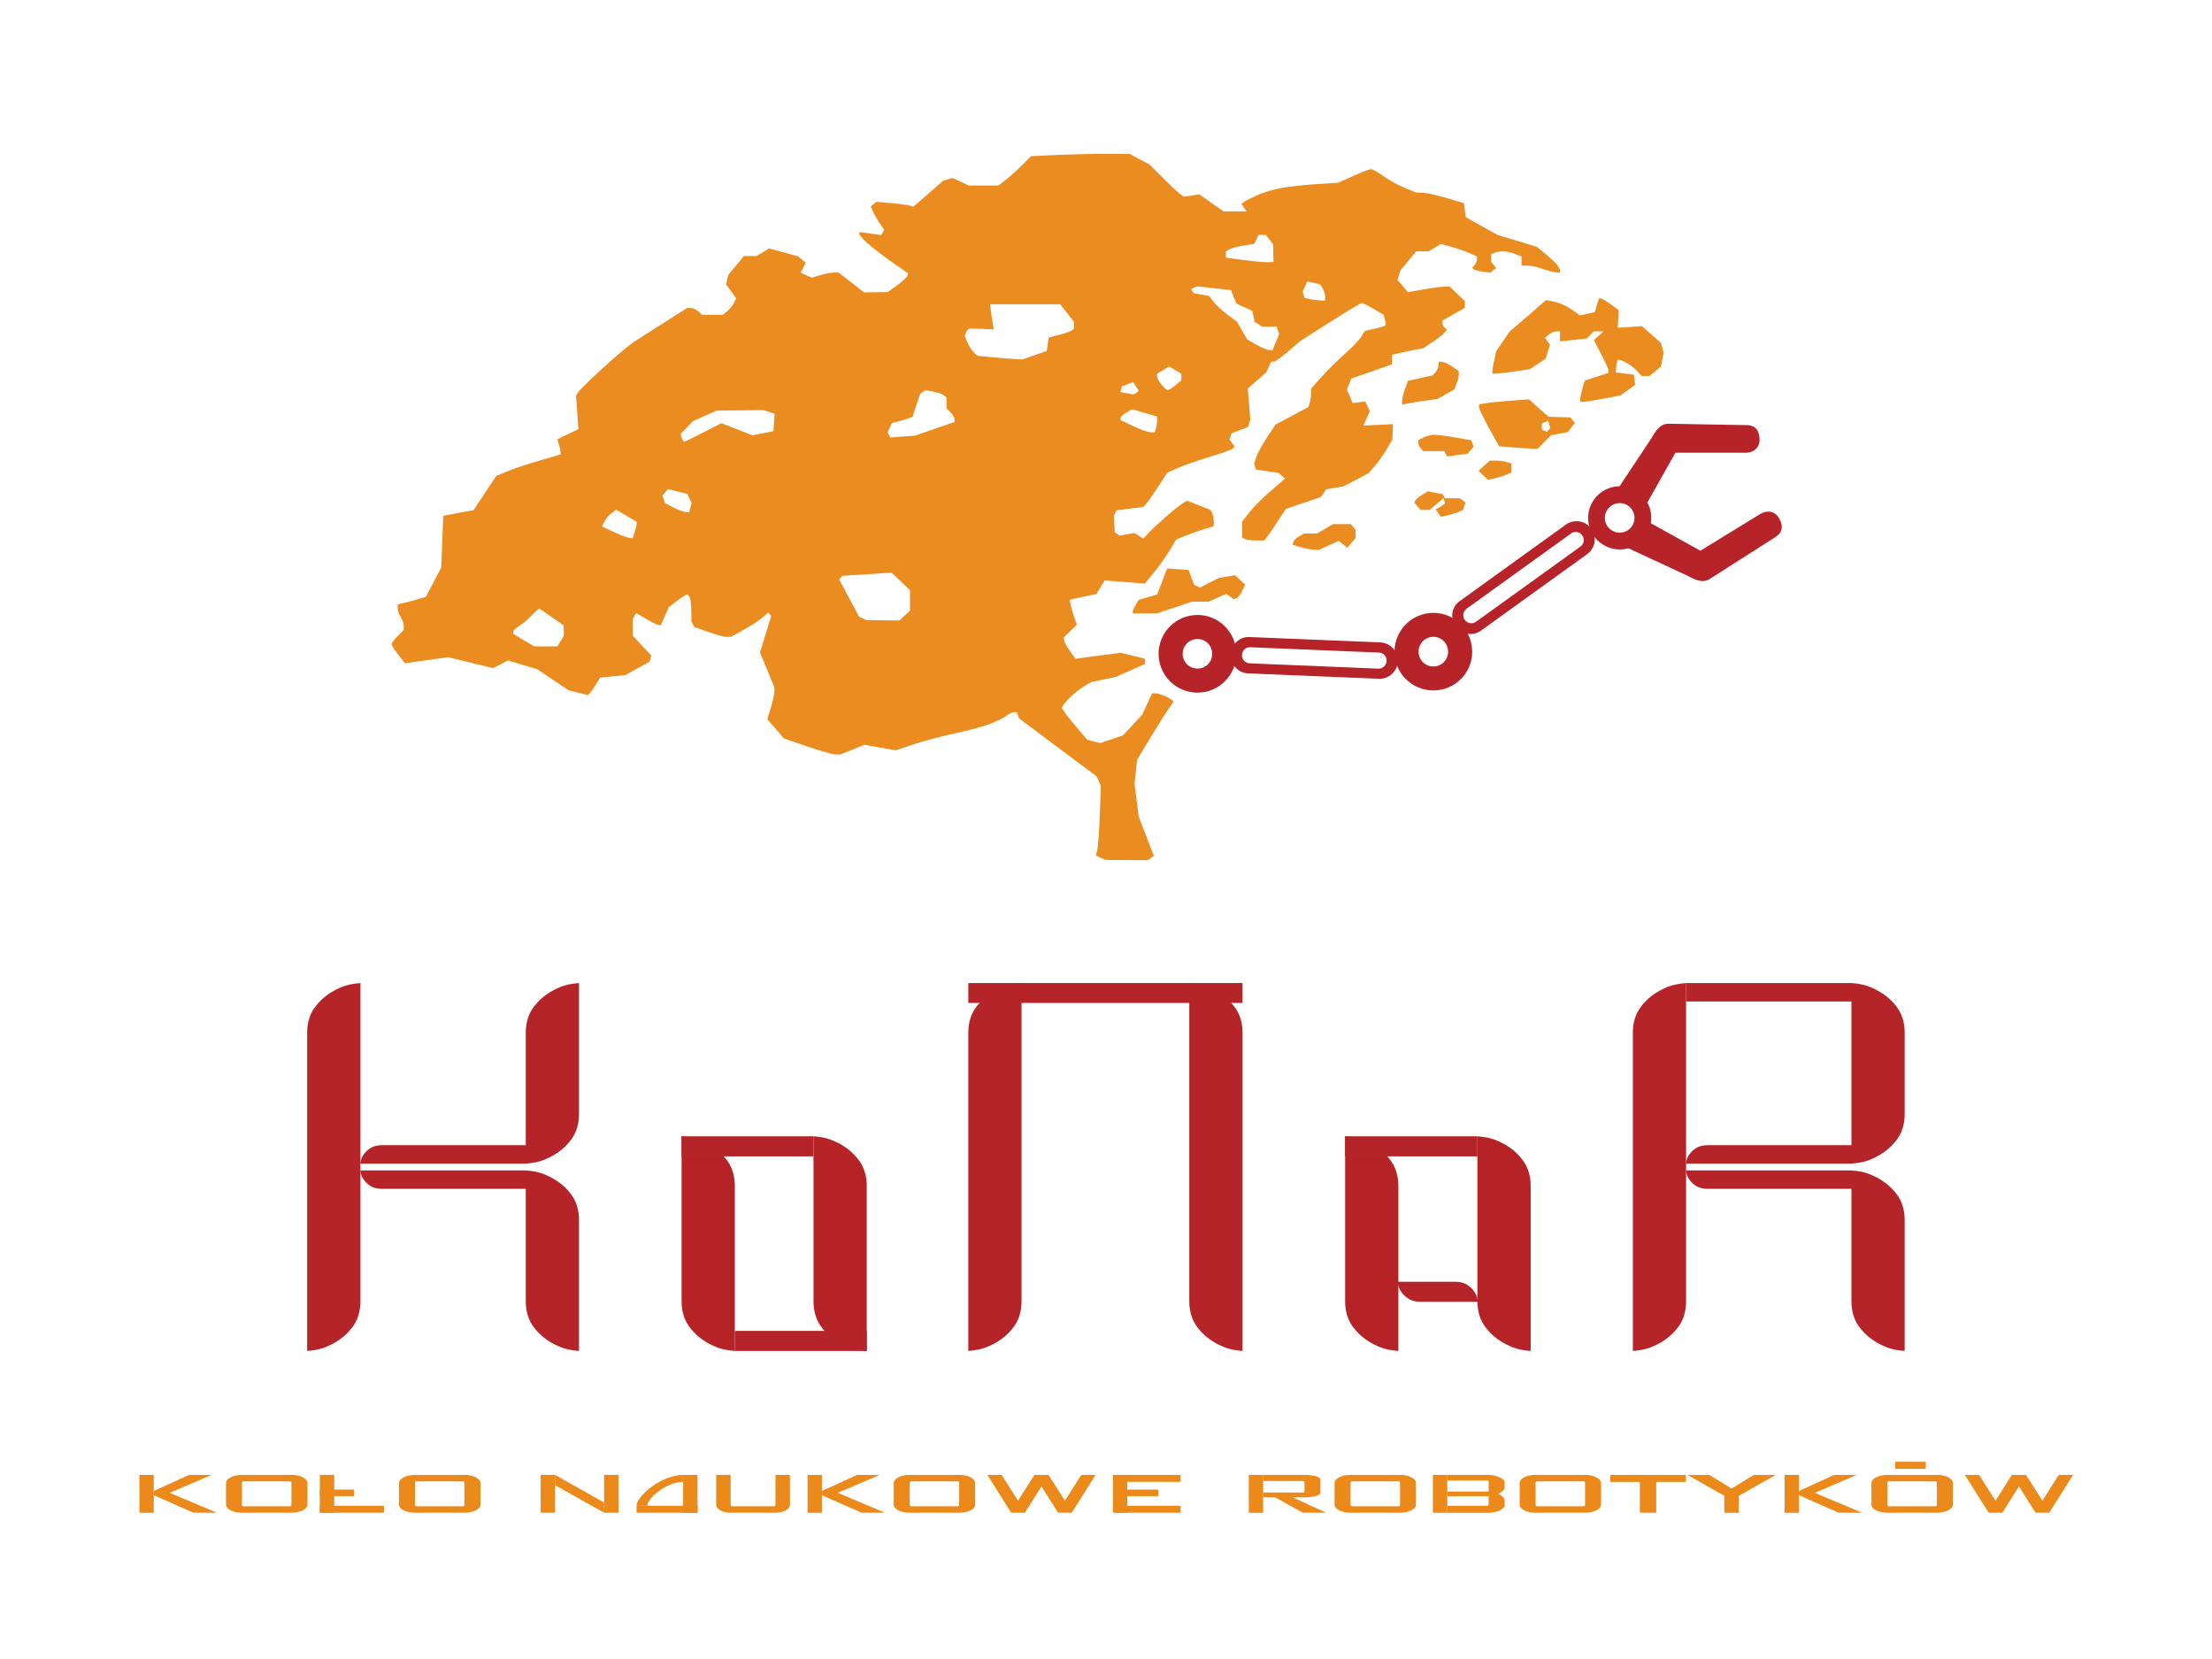 <?xml version="1.0" encoding="UTF-8" standalone="no"?>
<!-- Created with Inkscape (http://www.inkscape.org/) -->

<svg
   xmlns:dc="http://purl.org/dc/elements/1.1/"
   xmlns:cc="http://creativecommons.org/ns#"
   xmlns:rdf="http://www.w3.org/1999/02/22-rdf-syntax-ns#"
   xmlns:svg="http://www.w3.org/2000/svg"
   xmlns="http://www.w3.org/2000/svg"
   version="1.1"
   width="1000"
   height="750"
   id="svg2985"
   xml:space="preserve"><defs
     id="defs2989"><clipPath
       id="clipPath3005"><path
         d="M 0,600 800,600 800,0 0,0 0,600 z"
         id="path3007" /></clipPath></defs><g
     transform="matrix(1.25,0,0,-1.25,0,750)"
     id="g2993"><g
       transform="translate(710.599,66.59)"
       id="g2995"><path
         d="m 0,0 8.628,-13.692 4.952,0 6.002,9.528 6.002,-9.528 4.951,0 L 39.163,0 33.987,0 28.06,-9.341 22.17,-0.075 22.208,0 16.956,0 16.993,-0.075 11.104,-9.341 5.177,0 0,0 z"
         id="path2997"
         style="fill:#eb891b;fill-opacity:1;fill-rule:nonzero;stroke:none" /></g><path
       d="m 685.451,71.321 11.035,0 0,-2.546 -11.035,0 0,2.546 z"
       id="path2999"
       style="fill:#eb891b;fill-opacity:1;fill-rule:nonzero;stroke:none" /><g
       id="g3001"><g
         clip-path="url(#clipPath3005)"
         id="g3003"><g
           transform="translate(683.1,64.265)"
           id="g3009"><path
             d="m 0,0 16.918,0 c 0.265,0 0.488,-0.285 0.488,-0.638 l 0,-7.765 c 0,-0.353 -0.223,-0.638 -0.488,-0.638 L 0,-9.041 c -0.264,0 -0.488,0.285 -0.488,0.638 l 0,7.765 C -0.488,-0.285 -0.264,0 0,0 m -0.488,2.326 c -3.2,0 -5.777,-1.342 -5.777,-2.964 l 0,-7.802 c 0,-1.622 2.577,-2.926 5.777,-2.926 l 17.894,0 c 3.2,0 5.777,1.304 5.777,2.926 l 0,7.802 c 0,1.622 -2.577,2.964 -5.777,2.964 l -17.894,0 z"
             id="path3011"
             style="fill:#eb891b;fill-opacity:1;fill-rule:nonzero;stroke:none" /></g><path
           d="m 645.428,66.572 5.199,0 0,-13.686 -5.199,0 0,13.686 z"
           id="path3013"
           style="fill:#eb891b;fill-opacity:1;fill-rule:nonzero;stroke:none" /><g
           transform="translate(663.385,66.59)"
           id="g3015"><path
             d="m 0,0 -12.754,-5.821 0,-1.524 14.33,-6.347 8.477,0 L -7.015,-6.49 8.178,0 0,0 z"
             id="path3017"
             style="fill:#eb891b;fill-opacity:1;fill-rule:nonzero;stroke:none" /></g><path
           d="m 623.649,61.585 5.199,0 0,-8.699 -5.199,0 0,8.699 z"
           id="path3019"
           style="fill:#eb891b;fill-opacity:1;fill-rule:nonzero;stroke:none" /><g
           transform="translate(610.29,66.59)"
           id="g3021"><path
             d="m 0,0 18.569,-10.541 0,2.138 -2.514,3.414 L 7.878,0 0,0 z"
             id="path3023"
             style="fill:#eb891b;fill-opacity:1;fill-rule:nonzero;stroke:none" /></g><g
           transform="translate(642.218,66.59)"
           id="g3025"><path
             d="m 0,0 -18.569,-10.541 0,2.138 2.514,3.414 L -7.878,0 0,0 z"
             id="path3027"
             style="fill:#eb891b;fill-opacity:1;fill-rule:nonzero;stroke:none" /></g><path
           d="m 582.377,66.59 27.315,0 0,-2.546 -27.315,0 0,2.546 z"
           id="path3029"
           style="fill:#eb891b;fill-opacity:1;fill-rule:nonzero;stroke:none" /><path
           d="m 593.068,66.426 5.933,0 0,-13.528 -5.933,0 0,13.528 z"
           id="path3031"
           style="fill:#eb891b;fill-opacity:1;fill-rule:nonzero;stroke:none" /><g
           transform="translate(555.856,64.265)"
           id="g3033"><path
             d="m 0,0 16.918,0 c 0.265,0 0.488,-0.285 0.488,-0.638 l 0,-7.765 c 0,-0.353 -0.223,-0.638 -0.488,-0.638 L 0,-9.041 c -0.264,0 -0.488,0.285 -0.488,0.638 l 0,7.765 C -0.488,-0.285 -0.264,0 0,0 m -0.488,2.326 c -3.2,0 -5.777,-1.342 -5.777,-2.964 l 0,-7.802 c 0,-1.622 2.577,-2.926 5.777,-2.926 l 17.894,0 c 3.2,0 5.777,1.304 5.777,2.926 l 0,7.802 c 0,1.622 -2.577,2.964 -5.777,2.964 l -17.894,0 z"
             id="path3035"
             style="fill:#eb891b;fill-opacity:1;fill-rule:nonzero;stroke:none" /></g><path
           d="m 518.225,66.572 5.199,0 0,-13.686 -5.199,0 0,13.686 z"
           id="path3037"
           style="fill:#eb891b;fill-opacity:1;fill-rule:nonzero;stroke:none" /><g
           transform="translate(523.424,60.575)"
           id="g3039"><path
             d="m 0,0 0,-1.313 14.48,0 c 0.265,0 0.488,-0.139 0.488,-0.338 l 0,-3.151 c 0,-0.198 -0.223,-0.374 -0.488,-0.375 l -14.48,0 0,-2.513 14.968,0 c 3.2,0 5.777,1.616 5.777,2.526 l 0,2.188 C 20.745,-2.068 18.168,0 14.968,0 L 0,0 z"
             id="path3041"
             style="fill:#eb891b;fill-opacity:1;fill-rule:nonzero;stroke:none" /></g><g
           transform="translate(523.424,58.882)"
           id="g3043"><path
             d="m 0,0 0,1.313 14.48,0 c 0.265,0 0.488,0.141 0.488,0.338 l 0,3.638 c 0,0.199 -0.223,0.375 -0.488,0.375 l -14.48,0 0,2.026 14.968,0 c 3.2,0 5.777,-1.615 5.777,-2.525 l 0,-2.188 C 20.745,2.068 18.168,0 14.968,0 L 0,0 z"
             id="path3045"
             style="fill:#eb891b;fill-opacity:1;fill-rule:nonzero;stroke:none" /></g><g
           transform="translate(488.934,64.265)"
           id="g3047"><path
             d="m 0,0 16.918,0 c 0.265,0 0.488,-0.285 0.488,-0.638 l 0,-7.765 c 0,-0.353 -0.223,-0.638 -0.488,-0.638 L 0,-9.041 c -0.264,0 -0.488,0.285 -0.488,0.638 l 0,7.765 C -0.488,-0.285 -0.264,0 0,0 m -0.488,2.326 c -3.2,0 -5.777,-1.342 -5.777,-2.964 l 0,-7.802 c 0,-1.622 2.577,-2.926 5.777,-2.926 l 17.894,0 c 3.2,0 5.777,1.304 5.777,2.926 l 0,7.802 c 0,1.622 -2.577,2.964 -5.777,2.964 l -17.894,0 z"
             id="path3049"
             style="fill:#eb891b;fill-opacity:1;fill-rule:nonzero;stroke:none" /></g><path
           d="m 451.639,66.572 5.199,0 0,-13.686 -5.199,0 0,13.686 z"
           id="path3051"
           style="fill:#eb891b;fill-opacity:1;fill-rule:nonzero;stroke:none" /><g
           transform="translate(459.239,59.545)"
           id="g3053"><path
             d="m 0,0 11.929,-6.647 8.478,0 L 4.689,0.556 0,0 z"
             id="path3055"
             style="fill:#eb891b;fill-opacity:1;fill-rule:nonzero;stroke:none" /></g><g
           transform="translate(456.825,66.59)"
           id="g3057"><path
             d="m 0,0 0,-2.213 14.48,0 c 0.265,0 0.488,-0.14 0.488,-0.338 l 0,-3.451 c 0,-0.198 -0.223,-0.375 -0.488,-0.375 l -14.48,0 0,-1.763 14.968,0 c 3.2,0 5.777,0.741 5.777,1.65 l 0,4.839 C 20.745,-0.741 18.168,0 14.968,0 L 0,0 z"
             id="path3059"
             style="fill:#eb891b;fill-opacity:1;fill-rule:nonzero;stroke:none" /></g><path
           d="m 403.772,61.264 15.16,0 0,-2.359 -15.16,0 0,2.359 z"
           id="path3061"
           style="fill:#eb891b;fill-opacity:1;fill-rule:nonzero;stroke:none" /><path
           d="m 403.772,55.412 23.205,0 0,-2.509 -23.205,0 0,2.509 z"
           id="path3063"
           style="fill:#eb891b;fill-opacity:1;fill-rule:nonzero;stroke:none" /><path
           d="m 402.495,66.572 5.199,0 0,-13.686 -5.199,0 0,13.686 z"
           id="path3065"
           style="fill:#eb891b;fill-opacity:1;fill-rule:nonzero;stroke:none" /><path
           d="m 403.772,66.572 23.205,0 0,-2.508 -23.205,0 0,2.508 z"
           id="path3067"
           style="fill:#eb891b;fill-opacity:1;fill-rule:nonzero;stroke:none" /><g
           transform="translate(357.079,66.59)"
           id="g3069"><path
             d="m 0,0 8.628,-13.692 4.952,0 6.002,9.528 6.002,-9.528 4.951,0 L 39.163,0 33.987,0 28.06,-9.341 22.17,-0.075 22.208,0 16.956,0 16.993,-0.075 11.104,-9.341 5.177,0 0,0 z"
             id="path3071"
             style="fill:#eb891b;fill-opacity:1;fill-rule:nonzero;stroke:none" /></g><g
           transform="translate(329.505,64.265)"
           id="g3073"><path
             d="m 0,0 16.918,0 c 0.265,0 0.488,-0.285 0.488,-0.638 l 0,-7.765 c 0,-0.353 -0.223,-0.638 -0.488,-0.638 L 0,-9.041 c -0.265,0 -0.488,0.285 -0.488,0.638 l 0,7.765 C -0.488,-0.285 -0.265,0 0,0 m -0.488,2.326 c -3.2,0 -5.777,-1.342 -5.777,-2.964 l 0,-7.802 c 0,-1.622 2.577,-2.926 5.777,-2.926 l 17.894,0 c 3.2,0 5.777,1.304 5.777,2.926 l 0,7.802 c 0,1.622 -2.577,2.964 -5.777,2.964 l -17.894,0 z"
             id="path3075"
             style="fill:#eb891b;fill-opacity:1;fill-rule:nonzero;stroke:none" /></g><path
           d="m 292.058,66.572 5.199,0 0,-13.686 -5.199,0 0,13.686 z"
           id="path3077"
           style="fill:#eb891b;fill-opacity:1;fill-rule:nonzero;stroke:none" /><g
           transform="translate(310.014,66.59)"
           id="g3079"><path
             d="m 0,0 -12.754,-5.821 0,-1.524 14.33,-6.347 8.477,0 L -7.015,-6.49 8.178,0 0,0 z"
             id="path3081"
             style="fill:#eb891b;fill-opacity:1;fill-rule:nonzero;stroke:none" /></g><g
           transform="translate(259.012,66.59)"
           id="g3083"><path
             d="m 0,0 0,-10.766 c 0,-1.621 2.335,-2.926 5.235,-2.926 l 16.218,0 c 2.9,0 5.235,1.305 5.235,2.926 l 0,10.766 -5.235,0 0,-10.729 c 0,-0.352 -0.203,-0.637 -0.442,-0.637 l -15.334,0 c -0.24,0 -0.442,0.285 -0.442,0.637 L 5.235,0 0,0 z"
             id="path3085"
             style="fill:#eb891b;fill-opacity:1;fill-rule:nonzero;stroke:none" /></g><path
           d="m 247.079,66.572 5.199,0 0,-13.686 -5.199,0 0,13.686 z"
           id="path3087"
           style="fill:#eb891b;fill-opacity:1;fill-rule:nonzero;stroke:none" /><path
           d="m 230.223,55.412 22.055,0 0,-2.509 -22.055,0 0,2.509 z"
           id="path3089"
           style="fill:#eb891b;fill-opacity:1;fill-rule:nonzero;stroke:none" /><g
           transform="translate(247.091,66.59)"
           id="g3091"><path
             d="m 0,0 c -7.953,0 -16.881,-7.751 -16.881,-11.179 l 3.902,0 c 0,2.667 6.854,8.666 12.979,8.666 L 0,0 z"
             id="path3093"
             style="fill:#eb891b;fill-opacity:1;fill-rule:nonzero;stroke:none" /></g><path
           d="m 195.536,66.59 5.199,0 0,-13.687 -5.199,0 0,13.687 z"
           id="path3095"
           style="fill:#eb891b;fill-opacity:1;fill-rule:nonzero;stroke:none" /><path
           d="m 218.483,66.59 5.199,0 0,-13.687 -5.199,0 0,13.687 z"
           id="path3097"
           style="fill:#eb891b;fill-opacity:1;fill-rule:nonzero;stroke:none" /><g
           transform="translate(200.735,66.59)"
           id="g3099"><path
             d="m 0,0 17.748,-9.992 0,-3.695 L 0.001,-3.722 0,0 z"
             id="path3101"
             style="fill:#eb891b;fill-opacity:1;fill-rule:nonzero;stroke:none" /></g><g
           transform="translate(150.571,64.265)"
           id="g3103"><path
             d="m 0,0 16.918,0 c 0.265,0 0.488,-0.285 0.488,-0.638 l 0,-7.765 c 0,-0.353 -0.223,-0.638 -0.488,-0.638 L 0,-9.041 c -0.265,0 -0.488,0.285 -0.488,0.638 l 0,7.765 C -0.488,-0.285 -0.265,0 0,0 m -0.488,2.326 c -3.2,0 -5.777,-1.342 -5.777,-2.964 l 0,-7.802 c 0,-1.622 2.577,-2.926 5.777,-2.926 l 17.894,0 c 3.2,0 5.777,1.304 5.777,2.926 l 0,7.802 c 0,1.622 -2.577,2.964 -5.777,2.964 l -17.894,0 z"
             id="path3105"
             style="fill:#eb891b;fill-opacity:1;fill-rule:nonzero;stroke:none" /></g><path
           d="m 115.673,66.59 5.199,0 0,-13.687 -5.199,0 0,13.687 z"
           id="path3107"
           style="fill:#eb891b;fill-opacity:1;fill-rule:nonzero;stroke:none" /><path
           d="m 115.673,55.412 23.205,0 0,-2.509 -23.205,0 0,2.509 z"
           id="path3109"
           style="fill:#eb891b;fill-opacity:1;fill-rule:nonzero;stroke:none" /><path
           d="m 115.673,61.264 12.401,0 0,-2.359 -12.401,0 0,2.359 z"
           id="path3111"
           style="fill:#eb891b;fill-opacity:1;fill-rule:nonzero;stroke:none" /><g
           transform="translate(88,64.265)"
           id="g3113"><path
             d="m 0,0 16.918,0 c 0.265,0 0.488,-0.285 0.488,-0.638 l 0,-7.765 c 0,-0.353 -0.223,-0.638 -0.488,-0.638 L 0,-9.041 c -0.265,0 -0.488,0.285 -0.488,0.638 l 0,7.765 C -0.488,-0.285 -0.265,0 0,0 m -0.488,2.326 c -3.2,0 -5.777,-1.342 -5.777,-2.964 l 0,-7.802 c 0,-1.622 2.577,-2.926 5.777,-2.926 l 17.894,0 c 3.2,0 5.777,1.304 5.777,2.926 l 0,7.802 c 0,1.622 -2.577,2.964 -5.777,2.964 l -17.894,0 z"
             id="path3115"
             style="fill:#eb891b;fill-opacity:1;fill-rule:nonzero;stroke:none" /></g><path
           d="m 50.424,66.572 5.199,0 0,-13.686 -5.199,0 0,13.686 z"
           id="path3117"
           style="fill:#eb891b;fill-opacity:1;fill-rule:nonzero;stroke:none" /><g
           transform="translate(68.381,66.59)"
           id="g3119"><path
             d="m 0,0 -12.754,-5.821 0,-1.524 14.33,-6.347 8.477,0 L -7.015,-6.49 8.178,0 0,0 z"
             id="path3121"
             style="fill:#eb891b;fill-opacity:1;fill-rule:nonzero;stroke:none" /></g><g
           transform="translate(130.347,244.46)"
           id="g3123"><path
             d="m 0,0 c -2.476,-0.175 -4.944,-0.594 -7.396,-1.703 -3.294,-1.408 -6.29,-3.524 -8.501,-6.322 -2.359,-2.736 -3.361,-6.327 -3.355,-9.879 l 0,-27.215 0,-42.811 0,-45.119 c 2.476,0.175 4.944,0.593 7.396,1.703 3.294,1.408 6.29,3.524 8.501,6.321 2.359,2.737 3.361,6.327 3.355,9.88 L 0,-87.93 0,-45.119 0,0 z"
             id="path3125"
             style="fill:#b52428;fill-opacity:1;fill-rule:nonzero;stroke:none" /></g><g
           transform="translate(609.792,244.46)"
           id="g3127"><path
             d="m 0,0 c -2.476,-0.175 -4.944,-0.594 -7.396,-1.703 -3.295,-1.408 -6.29,-3.524 -8.501,-6.322 -2.359,-2.736 -3.362,-6.327 -3.355,-9.879 l 0,-27.215 0,-42.811 0,-45.119 c 2.474,0.175 4.944,0.593 7.396,1.703 3.294,1.408 6.289,3.524 8.501,6.321 2.358,2.737 3.361,6.327 3.355,9.88 L 0,-87.93 0,-45.119 0,0 z"
             id="path3129"
             style="fill:#b52428;fill-opacity:1;fill-rule:nonzero;stroke:none" /></g><g
           transform="translate(209.408,244.46)"
           id="g3131"><path
             d="m 0,0 c -2.476,-0.175 -4.944,-0.594 -7.396,-1.703 -3.294,-1.408 -6.29,-3.524 -8.501,-6.322 -2.359,-2.736 -3.361,-6.327 -3.355,-9.879 l 0,-2.271 0,-24.944 0,-13.514 -52.038,0 c -1.545,0.003 -3.079,-0.317 -4.269,-1.135 -1.218,-0.767 -2.171,-1.81 -2.783,-2.953 -0.483,-0.85 -0.65,-1.715 -0.725,-2.573 l 59.815,0 c 2.474,0.175 4.944,0.593 7.396,1.703 3.294,1.407 6.289,3.524 8.501,6.321 2.358,2.736 3.361,6.327 3.355,9.879 L 0,-20.175 0,0 z"
             id="path3133"
             style="fill:#b52428;fill-opacity:1;fill-rule:nonzero;stroke:none" /></g><g
           transform="translate(209.408,111.41)"
           id="g3135"><path
             d="m 0,0 c -2.476,0.175 -4.944,0.594 -7.396,1.703 -3.294,1.408 -6.29,3.524 -8.501,6.322 -2.359,2.737 -3.361,6.327 -3.355,9.879 l 0,2.271 0,24.944 0,13.514 -52.038,0 c -1.545,-0.003 -3.079,0.316 -4.269,1.135 -1.218,0.767 -2.171,1.81 -2.783,2.953 -0.483,0.85 -0.65,1.715 -0.725,2.573 l 59.815,0 c 2.474,-0.175 4.944,-0.593 7.396,-1.703 3.294,-1.407 6.289,-3.524 8.501,-6.321 C -0.997,54.533 0.006,50.943 0,47.391 L 0,20.175 0,0 z"
             id="path3137"
             style="fill:#b52428;fill-opacity:1;fill-rule:nonzero;stroke:none" /></g><g
           transform="translate(246.507,189.044)"
           id="g3139"><path
             d="m 0,0 0,-59.73 c -0.006,-3.552 0.996,-7.142 3.355,-9.88 2.211,-2.797 5.207,-4.913 8.501,-6.321 2.452,-1.109 4.92,-1.528 7.396,-1.703 l 0,59.73 c 0.006,3.552 -0.996,7.142 -3.355,9.879 -2.211,2.798 -5.207,4.914 -8.501,6.322 C 4.944,-0.594 2.476,-0.175 0,0"
             id="path3141"
             style="fill:#b52327;fill-opacity:1;fill-rule:nonzero;stroke:none" /></g><g
           transform="translate(294.216,189.044)"
           id="g3143"><path
             d="m 0,0 0,-59.73 c -0.007,-3.552 0.996,-7.142 3.355,-9.88 2.211,-2.797 5.207,-4.913 8.501,-6.321 2.452,-1.109 4.92,-1.528 7.396,-1.703 l 0,59.73 c 0.006,3.552 -0.997,7.142 -3.355,9.879 -2.212,2.798 -5.207,4.914 -8.501,6.322 C 4.944,-0.594 2.474,-0.175 0,0"
             id="path3145"
             style="fill:#b52327;fill-opacity:1;fill-rule:nonzero;stroke:none" /></g><g
           transform="translate(486.485,189.044)"
           id="g3147"><path
             d="m 0,0 0,-59.73 c -0.007,-3.552 0.996,-7.142 3.355,-9.88 2.211,-2.797 5.207,-4.913 8.501,-6.321 2.452,-1.109 4.92,-1.528 7.396,-1.703 l 0,59.73 c 0.006,3.552 -0.997,7.142 -3.355,9.879 -2.212,2.798 -5.207,4.914 -8.501,6.322 C 4.944,-0.594 2.474,-0.175 0,0"
             id="path3149"
             style="fill:#b52327;fill-opacity:1;fill-rule:nonzero;stroke:none" /></g><g
           transform="translate(534.333,189.044)"
           id="g3151"><path
             d="m 0,0 0,-59.73 c -0.006,-3.552 0.997,-7.142 3.355,-9.88 2.212,-2.797 5.207,-4.913 8.501,-6.321 2.452,-1.109 4.922,-1.528 7.396,-1.703 l 0,59.73 c 0.007,3.552 -0.996,7.142 -3.355,9.879 -2.211,2.798 -5.206,4.914 -8.501,6.322 C 4.944,-0.594 2.476,-0.175 0,0"
             id="path3153"
             style="fill:#b52327;fill-opacity:1;fill-rule:nonzero;stroke:none" /></g><g
           transform="translate(688.851,111.41)"
           id="g3155"><path
             d="m 0,0 c -2.474,0.175 -4.944,0.594 -7.396,1.703 -3.294,1.408 -6.289,3.524 -8.501,6.322 -2.358,2.737 -3.361,6.327 -3.355,9.879 l 0,2.271 0,24.944 0,13.514 -52.038,0 c -1.545,-0.003 -3.078,0.316 -4.269,1.135 -1.217,0.767 -2.171,1.81 -2.783,2.953 -0.483,0.85 -0.648,1.715 -0.725,2.573 l 59.815,0 c 2.476,-0.175 4.944,-0.593 7.396,-1.703 3.294,-1.407 6.29,-3.524 8.501,-6.321 C -0.996,54.533 0.007,50.943 0,47.391 L 0,20.175 0,0 z"
             id="path3157"
             style="fill:#b52428;fill-opacity:1;fill-rule:nonzero;stroke:none" /></g><g
           transform="translate(609.785,244.46)"
           id="g3159"><path
             d="m 0,0 0,-6.662 59.815,0 0,-13.513 0,-24.944 0,-13.514 -52.038,0 C 6.232,-58.63 4.699,-58.95 3.507,-59.768 2.291,-60.535 1.337,-61.578 0.724,-62.721 0.242,-63.571 0.076,-64.436 0,-65.294 l 59.815,0 c 2.475,0.175 4.944,0.593 7.395,1.703 3.294,1.407 6.291,3.524 8.502,6.321 2.359,2.736 3.362,6.327 3.355,9.879 l 0,29.487 c 0.007,3.552 -0.996,7.143 -3.355,9.879 -2.211,2.798 -5.208,4.914 -8.502,6.322 C 64.759,-0.594 62.29,-0.175 59.815,0 L 0,0 z"
             id="path3161"
             style="fill:#b52428;fill-opacity:1;fill-rule:nonzero;stroke:none" /></g><path
           d="m 265.759,118.67 47.708,0 0,-7.259 -47.708,0 0,7.259 z"
           id="path3163"
           style="fill:#b52428;fill-opacity:1;fill-rule:nonzero;stroke:none" /><path
           d="m 246.507,189.045 47.708,0 0,-7.259 -47.708,0 0,7.259 z"
           id="path3165"
           style="fill:#b52428;fill-opacity:1;fill-rule:nonzero;stroke:none" /><path
           d="m 486.485,189.045 47.848,0 0,-7.259 -47.848,0 0,7.259 z"
           id="path3167"
           style="fill:#b52428;fill-opacity:1;fill-rule:nonzero;stroke:none" /><g
           transform="translate(505.513,136.43)"
           id="g3169"><path
             d="M 0,0 C 0.079,-0.93 0.259,-1.881 0.762,-2.801 1.402,-4.038 2.39,-5.15 3.66,-5.981 4.902,-6.867 6.507,-7.232 8.12,-7.23 l 1.716,0 9.302,0 9.835,0 c -0.078,0.93 -0.258,1.843 -0.762,2.763 -0.639,1.238 -1.588,2.388 -2.859,3.218 C 24.109,-0.363 22.466,0.002 20.853,0 L 19.138,0 9.836,0 0,0 z"
             id="path3171"
             style="fill:#b52428;fill-opacity:1;fill-rule:nonzero;stroke:none" /></g><path
           d="m 350.201,244.46 99.176,0 0,-7.184 -99.176,0 0,7.184 z"
           id="path3173"
           style="fill:#b52428;fill-opacity:1;fill-rule:nonzero;stroke:none" /><g
           transform="translate(369.453,244.46)"
           id="g3175"><path
             d="m 0,0 c -2.476,-0.175 -4.944,-0.594 -7.396,-1.703 -3.294,-1.408 -6.29,-3.524 -8.501,-6.322 -2.359,-2.736 -3.361,-6.327 -3.355,-9.879 l 0,-27.215 0,-42.811 0,-45.119 c 2.476,0.175 4.944,0.593 7.396,1.703 3.294,1.408 6.29,3.524 8.501,6.321 2.359,2.737 3.361,6.327 3.355,9.88 L 0,-87.93 0,-45.119 0,0 z"
             id="path3177"
             style="fill:#b52428;fill-opacity:1;fill-rule:nonzero;stroke:none" /></g><g
           transform="translate(430.125,244.46)"
           id="g3179"><path
             d="m 0,0 c 2.476,-0.175 4.944,-0.594 7.396,-1.703 3.294,-1.408 6.289,-3.524 8.501,-6.322 2.358,-2.736 3.361,-6.327 3.355,-9.879 l 0,-27.215 0,-42.811 0,-45.119 c -2.476,0.175 -4.944,0.593 -7.396,1.703 -3.294,1.408 -6.29,3.524 -8.501,6.321 -2.359,2.737 -3.361,6.327 -3.355,9.88 L 0,-87.93 0,-45.119 0,0 z"
             id="path3181"
             style="fill:#b52428;fill-opacity:1;fill-rule:nonzero;stroke:none" /></g><g
           transform="translate(518.403,369.687)"
           id="g3183"><path
             d="m 0,0 c 2.96,0 5.323,-2.438 5.323,-5.399 0,-2.96 -2.362,-5.322 -5.323,-5.322 -2.961,0 -5.361,2.363 -5.361,5.322 C -5.361,-2.44 -2.96,0 0,0 m 0,8.668 c -7.752,0 -14.067,-6.314 -14.067,-14.067 0,-7.752 6.316,-13.991 14.067,-13.991 7.752,0 14.029,6.239 14.029,13.991 C 14.029,2.353 7.752,8.668 0,8.668"
             id="path3185"
             style="fill:#b62429;fill-opacity:1;fill-rule:nonzero;stroke:none" /></g><g
           transform="translate(585.811,418.047)"
           id="g3187"><path
             d="m 0,0 c 2.96,0 5.323,-2.4 5.323,-5.361 0,-2.96 -2.362,-5.322 -5.323,-5.322 -2.961,0 -5.399,2.363 -5.399,5.322 C -5.399,-2.402 -2.96,0 0,0 m 0,6.083 c -6.309,0 -11.444,-5.134 -11.444,-11.444 0,-6.309 5.135,-11.405 11.444,-11.405 6.309,0 11.406,5.096 11.406,11.405 C 11.406,0.948 6.31,6.083 0,6.083"
             id="path3189"
             style="fill:#b62429;fill-opacity:1;fill-rule:nonzero;stroke:none" /></g><g
           transform="translate(639.532,414.968)"
           id="g3191"><path
             d="m 0,0 c -0.298,-0.001 -0.612,-0.021 -0.912,-0.076 -0.601,-0.111 -1.189,-0.323 -1.749,-0.646 l -0.038,0 -21.861,-13.421 -19.2,10.645 -0.456,0.228 -0.305,-0.38 c -2.354,-2.765 -4.715,-5.523 -7.071,-8.288 l -0.533,-0.608 0.723,-0.343 c 7.446,-3.465 14.907,-6.918 22.355,-10.379 0.014,-0.007 0.025,-0.031 0.038,-0.038 1.117,-0.57 2.367,-1.252 3.688,-1.597 1.338,-0.349 2.803,-0.329 4.182,0.571 L 2.395,-9.315 c 1.644,0.974 2.387,2.223 2.471,3.498 C 4.952,-4.542 4.441,-3.34 3.802,-2.243 3.11,-1.055 2.042,-0.317 0.874,-0.076 0.582,-0.015 0.298,0.001 0,0 m -35.966,31.784 c -1.646,0.045 -2.921,-0.713 -3.878,-1.711 -0.958,-0.997 -1.659,-2.229 -2.319,-3.307 l 0.038,0 c -4.547,-6.86 -9.106,-13.707 -13.649,-20.569 l -0.457,-0.684 0.761,-0.228 c 3.314,-1.079 6.648,-2.153 9.961,-3.232 l 0,-1.901 1.14,2.015 10.76,19.124 25.701,0 0.038,0 c 1.294,0.034 2.476,0.514 3.346,1.33 0.869,0.817 1.4,2.01 1.368,3.384 -0.029,1.269 -0.21,2.569 -0.95,3.612 -0.74,1.043 -2.042,1.702 -3.954,1.673 l -27.906,0.494 z"
             id="path3193"
             style="fill:#b62429;fill-opacity:1;fill-rule:nonzero;stroke:none" /></g><g
           transform="translate(530.412,379.856)"
           id="g3195"><path
             d="m 0,0 37.777,27.199 c 1.308,0.941 3.093,0.647 4.035,-0.661 0.941,-1.307 0.669,-3.123 -0.638,-4.064 L 3.396,-4.725 C 2.089,-5.667 0.28,-5.341 -0.661,-4.034 -1.603,-2.727 -1.307,-0.942 0,0 M -3.018,2.339 C -5.52,0.122 -5.945,-3.658 -3.947,-6.434 -1.815,-9.394 2.28,-10.039 5.24,-7.908 l 38.353,27.636 c 2.958,2.131 3.659,6.219 1.528,9.179 -2.132,2.96 -6.25,3.637 -9.211,1.506 L -2.472,2.753 C -2.658,2.62 -2.85,2.487 -3.018,2.339"
             id="path3197"
             style="fill:#b62429;fill-opacity:1;fill-rule:nonzero;stroke:none" /></g><g
           transform="translate(433.087,368.889)"
           id="g3199"><path
             d="m 0,0 c 2.96,0 5.323,-2.4 5.323,-5.361 0,-2.961 -2.362,-5.322 -5.323,-5.322 -2.961,0 -5.361,2.363 -5.361,5.322 C -5.361,-2.402 -2.96,0 0,0 m 0,8.706 c -7.752,0 -14.067,-6.314 -14.067,-14.067 0,-7.752 6.316,-14.029 14.067,-14.029 7.752,0 14.029,6.277 14.029,14.029 C 14.029,2.391 7.752,8.706 0,8.706"
             id="path3201"
             style="fill:#b62429;fill-opacity:1;fill-rule:nonzero;stroke:none" /></g><g
           transform="translate(452.195,365.916)"
           id="g3203"><path
             d="m 0,0 46.511,-1.928 c 1.608,-0.066 2.831,-1.4 2.764,-3.01 -0.066,-1.61 -1.4,-2.87 -3.01,-2.804 l -46.511,1.928 c -1.61,0.067 -2.831,1.439 -2.765,3.049 C -2.944,-1.156 -1.61,0.067 0,0 m -0.929,3.703 c -3.338,-0.199 -6.007,-2.91 -6.149,-6.327 -0.149,-3.645 2.674,-6.681 6.318,-6.832 l 47.231,-1.939 c 3.644,-0.151 6.719,2.633 6.87,6.277 0.151,3.645 -2.671,6.72 -6.315,6.87 l -47.271,1.94 c -0.228,0.01 -0.462,0.024 -0.684,0.011"
             id="path3205"
             style="fill:#b62429;fill-opacity:1;fill-rule:nonzero;stroke:none" /></g><g
           transform="translate(194.958,379.844)"
           id="g3207"><path
             d="m 0,0 c 0.19,0 2.281,-1.37 4.65,-3.042 l 4.289,-3.041 0,-1.863 0,-1.863 -1.145,-1.901 -1.147,-1.901 -4.191,0 -4.192,0 -3.83,2.281 -3.799,2.281 0,0.761 c 0,0.405 1.05,1.37 2.324,2.167 1.276,0.797 3.287,2.516 4.487,3.802 C -1.353,-1.033 -0.189,0 0,0 m 127.513,13.041 3.34,-3.194 3.308,-3.156 0,-3.688 0,-3.725 -1.932,-1.749 -1.9,-1.787 -5.96,0.076 -5.927,0.076 -1.343,0.608 -1.342,0.609 -3.602,6.729 -3.602,6.729 0.59,0.685 0.556,0.646 8.907,0.57 8.907,0.571 z m 99.613,1.52 -1.768,-4.714 -1.801,-4.714 -3.34,-0.951 -3.34,-0.988 -1.081,-1.787 c -0.591,-0.98 -1.08,-2.07 -1.08,-2.434 l 0,-0.646 4.388,0 4.388,0 6.319,2.091 6.321,2.129 3.013,0 3.012,0 3.209,1.445 3.209,1.407 1.342,-0.989 1.376,-0.988 1.015,0.456 c 0.564,0.251 1.48,1.467 2.03,2.661 l 1.015,2.167 -1.8,1.673 -1.834,1.711 -2.915,-0.456 -2.946,-0.494 -3.407,-1.749 -3.405,-1.749 -1.048,0.494 -1.048,0.456 -1.047,2.738 -1.015,2.699 -3.897,0.266 -3.865,0.266 z m 60.056,16.044 -2.881,-1.672 -2.881,-1.711 -2.39,0 -2.424,-0.038 -1.768,-1.027 c -0.976,-0.577 -1.88,-1.481 -2.031,-2.015 l -0.294,-0.988 2.782,-0.837 c 1.531,-0.47 3.689,-0.901 4.781,-0.95 l 1.965,-0.114 3.603,1.673 3.602,1.635 1.539,-1.255 1.539,-1.255 1.474,1.749 1.506,1.711 0,1.521 0,1.559 -0.885,1.026 -0.884,0.988 -3.176,0 -3.177,0 z m -259.315,5.209 3.7,-2.167 3.733,-2.205 0,-0.798 c 0,-0.429 -0.327,-1.728 -0.72,-2.928 l -0.688,-2.205 -0.949,0.076 c -0.514,0.037 -1.936,0.459 -3.144,0.95 -1.209,0.492 -3.254,1.427 -4.584,2.054 l -2.424,1.14 0.786,1.711 c 0.438,0.949 1.595,2.313 2.554,3.041 l 1.736,1.331 z m 293.6,6.653 -2.062,-1.254 c -1.13,-0.679 -2.225,-1.581 -2.456,-2.015 l -0.427,-0.798 1.147,-1.331 1.146,-1.331 1.638,0 1.637,0 2.521,2.129 2.521,2.167 0.263,-0.988 0.294,-0.989 -1.014,-0.722 c -0.554,-0.406 -1.333,-0.861 -1.736,-1.027 l -0.721,-0.304 0.982,-1.369 0.983,-1.406 2.325,0.532 c 1.274,0.284 3.045,0.826 3.962,1.217 l 1.671,0.722 0.457,1.369 0.459,1.368 -1.015,0.761 -1.048,0.76 -2.685,0 -2.718,0 -0.393,0.761 -0.393,0.722 -2.653,0.494 -2.685,0.532 z m -274.804,0.799 3.471,-0.875 3.504,-0.874 0.753,-1.635 0.786,-1.673 -0.459,-1.673 -0.457,-1.672 -1.245,0.076 c -0.678,0.033 -2.636,0.786 -4.355,1.673 l -3.144,1.596 -0.426,1.369 -0.459,1.369 1.016,1.178 1.015,1.141 z m 297.17,10.303 -2.03,-1.863 -2.031,-1.825 1.703,-1.635 1.704,-1.596 2.488,0.532 c 1.372,0.299 3.293,0.905 4.257,1.331 l 1.769,0.76 0,1.635 0,1.635 -1.671,0.494 c -0.906,0.282 -2.674,0.525 -3.929,0.532 l -2.26,0 z m -20.139,9.353 c -1.089,-0.004 -2.805,-0.446 -3.831,-0.989 l -1.866,-0.988 0,-0.951 c 0,-0.532 0.4,-1.415 0.884,-1.977 l 0.884,-1.026 3.831,0 3.831,0 0.492,-0.951 0.524,-0.988 3.699,0.532 3.701,0.494 1.048,1.255 1.08,1.217 -0.392,1.178 -0.393,1.179 -5.764,1.026 c -3.164,0.56 -6.639,0.992 -7.728,0.989 m 41.227,5.094 0.427,-1.33 0.425,-1.331 -0.623,-0.684 -0.654,-0.685 -0.918,0.381 -0.916,0.418 0,1.102 0,1.103 1.114,0.494 1.145,0.532 z m -283.841,3.84 2.062,-0.646 2.063,-0.684 -0.23,-3.156 -0.229,-3.155 -3.765,-0.761 -3.798,-0.722 -5.6,2.167 -5.599,2.205 -6.582,-3.346 c -3.618,-1.848 -6.746,-3.383 -6.942,-3.383 -0.197,0 -0.564,0.632 -0.819,1.406 l -0.459,1.407 2.227,2.319 2.226,2.319 4.323,1.939 4.29,1.901 8.415,0.076 8.417,0.114 z m 133.374,0.305 4.551,-1.331 4.52,-1.293 0,-1.521 c 0,-0.839 -0.214,-2.149 -0.459,-2.889 l -0.426,-1.331 -1.571,0.038 c -0.864,0.024 -3.639,1.01 -6.157,2.205 l -4.585,2.168 0,0.76 c 0,0.406 0.927,1.295 2.064,1.977 l 2.063,1.217 z m 143.558,3.573 -6.647,-0.494 c -3.656,-0.268 -7.729,-0.681 -9.038,-0.912 l -2.357,-0.419 0,-1.026 c 0,-0.563 1.615,-3.968 3.601,-7.566 l 3.602,-6.539 3.537,-0.304 c 1.941,-0.177 5.076,-0.41 6.974,-0.495 l 3.472,-0.152 2.39,2.433 2.423,2.472 3.046,0.57 3.045,0.608 1.278,1.635 1.309,1.673 -0.851,0.989 -0.852,0.988 -3.929,0.114 -3.93,0.152 -3.536,3.118 -3.537,3.155 z m -218.351,3.308 2.948,-0.532 c 1.611,-0.283 3.328,-0.87 3.831,-1.331 l 0.917,-0.836 0,-1.901 0,-1.901 1.473,-1.521 c 0.807,-0.846 1.441,-1.973 1.441,-2.509 l 0,-0.989 -7.138,-2.433 -7.139,-2.471 -4.486,-0.342 -4.487,-0.343 -0.49,0.913 -0.491,0.912 0.785,1.711 0.787,1.711 1.997,0.494 c 1.095,0.281 2.78,0.776 3.733,1.103 l 1.736,0.608 1.342,4.144 1.375,4.144 0.917,0.685 0.949,0.684 z m 75.218,2.966 1.016,-1.597 1.048,-1.635 -0.917,-0.684 c -0.504,-0.371 -1.109,-0.634 -1.31,-0.571 -0.202,0.063 -1.292,0.297 -2.423,0.495 l -2.031,0.342 0.263,0.988 0.294,1.027 2.031,0.836 2.029,0.799 z m 13.034,5.626 2.193,-1.33 2.194,-1.293 0,-1.217 0,-1.178 -2.128,-1.787 c -1.17,-0.967 -2.413,-1.749 -2.783,-1.749 -0.371,0 -1.417,0.895 -2.292,1.977 -0.877,1.082 -1.572,2.423 -1.572,2.966 l 0,0.988 2.193,1.293 2.195,1.33 z m 97.419,1.673 0,-1.216 c 0,-0.668 -0.474,-1.766 -1.048,-2.434 l -1.048,-1.216 -4.519,-1.027 -4.486,-1.026 -1.048,-2.89 c -0.573,-1.591 -1.048,-3.527 -1.048,-4.296 l 0,-1.407 2.39,0.495 c 1.31,0.269 4.17,0.723 6.386,1.026 l 4.028,0.571 3.045,1.71 3.045,1.711 0.787,2.053 c 0.444,1.132 0.818,2.622 0.818,3.308 l 0,1.255 -2.39,1.672 c -1.309,0.927 -2.93,1.672 -3.636,1.673 l -1.276,0.038 z m -162.225,20.797 12.674,0 12.704,0 2.489,-3.156 2.522,-3.193 0,-1.217 0,-1.255 -0.884,-0.646 c -0.489,-0.351 -2.556,-1.066 -4.584,-1.597 l -3.701,-0.95 -0.36,-2.433 -0.36,-2.434 -4.388,-1.52 -4.388,-1.521 -2.587,0.114 c -1.41,0.064 -5.073,0.346 -8.154,0.646 l -5.599,0.532 -1.212,1.179 c -0.672,0.647 -1.717,2.245 -2.292,3.536 l -1.015,2.357 0.426,1.331 c 0.241,0.731 0.816,1.349 1.277,1.406 0.46,0.059 2.606,0.03 4.781,-0.076 l 3.962,-0.19 -0.459,2.852 c -0.254,1.567 -0.547,3.627 -0.654,4.562 l -0.198,1.673 z m 220.218,2.129 -0.754,-2.471 -0.753,-2.51 -2.75,-0.608 -2.719,-0.608 -1.178,0.988 c -0.639,0.544 -2.28,1.621 -3.668,2.357 -1.386,0.737 -3.593,1.539 -4.912,1.787 l -2.423,0.457 -6.581,-5.741 -6.616,-5.703 -2.39,-3.498 -2.39,-3.498 -0.851,-3.84 c -0.468,-2.124 -0.704,-4.048 -0.524,-4.258 0.178,-0.209 3.266,0.042 6.876,0.57 l 6.582,0.951 2.882,1.901 2.914,1.901 0.754,2.547 0.785,2.547 -0.917,1.217 -0.884,1.255 1.408,1.178 c 0.767,0.651 1.99,1.179 2.718,1.179 l 1.309,0 0,-1.825 0,-1.825 4.88,0.532 4.879,0.533 1.212,1.292 1.244,1.293 1.768,0 1.768,-0.038 -1.768,-1.559 -1.736,-1.559 2.653,-5.132 c 1.471,-2.811 2.685,-5.485 2.685,-5.931 l 0,-0.799 -4.322,-1.406 -4.29,-1.369 -0.819,-2.7 c -0.445,-1.484 -0.818,-3.207 -0.818,-3.84 l 0,-1.178 1.277,0.038 c 0.704,0.01 3.963,0.523 7.237,1.14 l 5.959,1.103 2.686,1.939 2.685,1.939 -0.229,1.825 -0.197,1.825 -3.306,0.418 -3.308,0.418 0.196,2.053 c 0.109,1.141 0.376,2.263 0.557,2.472 0.179,0.209 1.374,-0.145 2.652,-0.761 1.28,-0.615 3.151,-1.995 4.158,-3.079 l 1.801,-1.977 1.442,0 1.441,0 2.062,1.71 2.064,1.711 0.491,2.548 0.458,2.509 -0.458,1.711 -0.491,1.749 -3.406,3.041 -3.439,3.042 -4.387,-0.304 -4.388,-0.267 0.164,3.194 0.163,3.194 -2.915,2.129 c -1.59,1.167 -3.197,2.091 -3.569,2.091 l -0.654,0 z m -145.327,4.372 6.124,-0.684 6.123,-0.685 0.983,-2.471 1.015,-2.433 2.881,-1.293 2.849,-1.33 0.426,-2.015 0.426,-1.977 1.342,-0.837 1.343,-0.836 2.62,0 2.651,0 0.427,-1.369 0.459,-1.331 -1.18,-2.889 -1.211,-2.928 -1.277,0.038 c -0.712,0.02 -2.779,0.907 -4.585,1.939 l -3.274,1.863 -1.9,3.27 -1.867,3.232 -3.274,2.395 c -1.792,1.309 -4.059,3.364 -5.042,4.6 l -1.77,2.281 -2.815,0.495 -2.816,0.532 -0.393,0.76 -0.394,0.723 1.081,0.494 1.048,0.456 z m 39.852,1.787 2.325,-0.532 2.292,-0.532 0.917,-1.445 c 0.504,-0.784 0.917,-2.12 0.917,-2.966 l 0,-1.52 -1.997,0.113 c -1.109,0.065 -2.803,0.289 -3.733,0.495 l -1.671,0.38 -0.393,1.141 -0.36,1.14 0.852,1.863 0.851,1.863 z m -17.65,16.805 1.31,0 1.342,0 1.31,-1.673 1.31,-1.673 0.065,-3.232 0.099,-3.193 -1.834,-0.114 c -1.007,-0.055 -4.887,0.291 -8.613,0.76 l -6.778,0.874 0,1.103 0,1.141 1.277,0.798 c 0.705,0.431 3.02,1.036 5.141,1.369 l 3.865,0.608 0.752,1.635 0.753,1.597 10e-4,0 z m -54.62,29.312 c -4.432,0.024 -12.486,-0.146 -17.88,-0.38 l -9.791,-0.456 -3.013,-3.042 c -1.654,-1.689 -4.294,-4.088 -5.861,-5.322 l -2.849,-2.243 -5.37,0 -5.371,0 -2.947,1.368 -2.947,1.369 -1.67,-0.494 -1.671,-0.494 -5.435,-4.715 -5.436,-4.752 -0.852,0.38 c -0.468,0.209 -3.442,0.619 -6.614,0.912 l -5.795,0.533 -1.048,-0.799 -1.048,-0.836 0.85,-1.977 c 0.476,-1.086 1.564,-2.981 2.424,-4.22 l 1.572,-2.282 -0.524,-0.988 -0.524,-0.95 -3.962,0.57 -3.962,0.57 0,-0.76 c 0,-0.422 1.59,-2.144 3.503,-3.802 1.913,-1.658 5.846,-4.662 8.775,-6.692 l 5.339,-3.688 -0.262,-0.912 c -0.144,-0.504 -1.809,-2.061 -3.701,-3.422 l -3.438,-2.471 -4.257,-0.038 -4.257,-0.076 -4.617,3.612 -4.617,3.574 -1.702,0 c -0.939,0 -3.13,-0.395 -4.848,-0.913 l -3.11,-0.95 -2.031,0.912 -2.03,0.951 0.917,1.749 0.949,1.786 -1.374,1.141 -1.376,1.179 -5.24,1.444 -5.271,1.445 -2.292,-1.407 -2.325,-1.368 -2.227,0 -2.26,0 -2.815,-3.422 -2.85,-3.384 -0.393,-1.711 -0.393,-1.749 1.801,-2.471 1.835,-2.509 -0.787,-1.673 c -0.429,-0.929 -1.531,-2.278 -2.423,-3.003 l -1.605,-1.331 -3.733,0 -3.733,0 -1.408,1.254 c -0.781,0.687 -1.998,1.241 -2.685,1.255 l -1.245,0.038 -8.251,-5.247 C 40.87,100.726 35.831,97.511 34.22,96.455 32.609,95.399 27.647,91.236 23.217,87.178 18.786,83.121 14.77,79.207 14.277,78.472 l -0.917,-1.369 0.459,-6.083 0.425,-6.083 -3.83,-1.825 -3.832,-1.863 0.524,-1.483 c 0.291,-0.822 0.567,-2.07 0.623,-2.737 l 0.13,-1.217 -7.695,-2.243 c -4.23,-1.234 -9.481,-2.974 -11.658,-3.878 l -3.962,-1.635 -2.62,-3.916 c -1.448,-2.15 -3.287,-4.94 -4.093,-6.197 l -1.473,-2.281 -5.502,-1.027 -5.501,-1.026 -0.36,-9.353 -0.36,-9.352 -2.784,-5.323 -2.783,-5.285 -2.719,-0.798 c -1.486,-0.44 -3.766,-1.059 -5.075,-1.369 l -2.391,-0.57 0,-1.445 c 0,-0.808 0.49,-2.21 1.081,-3.118 0.592,-0.907 1.1,-2.344 1.114,-3.193 l 0,-1.559 -2.195,-2.129 c -1.208,-1.18 -2.193,-2.533 -2.193,-2.965 0,-0.433 1.093,-2.155 2.422,-3.841 l 2.424,-3.041 7.761,1.103 7.794,1.102 8.153,-1.977 8.153,-1.977 2.686,1.407 2.718,1.369 5.272,-1.597 5.304,-1.597 5.699,-3.84 5.698,-3.802 3.405,-0.836 3.438,-0.837 0.623,0.532 c 0.355,0.286 1.385,1.702 2.26,3.156 l 1.571,2.623 4.617,0.457 4.584,0.456 4.356,2.433 4.355,2.433 0.295,1.103 0.295,1.14 -3.373,3.574 -3.374,3.612 0.034,2.928 0,2.965 0.621,1.141 0.623,1.102 3.733,-2.167 c 2.055,-1.209 4.077,-2.205 4.486,-2.205 l 0.753,0 1.408,3.232 1.441,3.269 2.947,2.281 c 1.631,1.254 3.266,2.244 3.635,2.244 0.369,0 0.869,-0.591 1.114,-1.331 0.243,-0.74 0.451,-2.955 0.457,-4.905 l 0.033,-3.535 0.524,-0.951 0.556,-0.988 5.011,-1.787 c 2.761,-0.988 5.718,-1.787 6.582,-1.787 l 1.572,0 4.551,2.509 c 2.499,1.372 5.524,3.323 6.746,4.372 l 2.227,1.939 0.557,-0.646 0.524,-0.608 -2.031,-6.616 -2.03,-6.615 2.62,-6.273 2.586,-6.311 0,-1.597 c 0,-0.886 -0.577,-3.494 -1.277,-5.779 l -1.276,-4.144 3.012,-3.46 2.98,-3.498 8.35,-2.851 c 4.589,-1.58 9.205,-2.914 10.249,-2.928 l 1.9,0 4.322,1.749 4.323,1.749 5.665,-1.027 5.632,-0.988 6.451,2.167 c 3.541,1.19 10.353,3.006 15.161,4.03 4.809,1.025 10.554,2.574 12.772,3.46 2.217,0.886 4.783,2.194 5.697,2.889 0.914,0.695 2.143,1.255 2.718,1.255 l 1.048,0 0.36,-1.103 0.36,-1.102 14.015,-10.493 14.016,-10.456 0.819,-1.749 0.785,-1.749 -0.392,-10.683 c -0.222,-5.882 -0.639,-11.536 -0.917,-12.584 l -0.492,-1.939 1.736,-0.799 1.736,-0.798 7.663,-0.038 7.695,-0.037 1.048,0.76 1.08,0.799 -2.75,7.147 -2.751,7.109 -0.72,5.893 -0.753,5.893 0.457,4.373 0.459,4.372 5.076,8.402 c 2.801,4.611 5.749,9.249 6.55,10.341 0.799,1.092 1.473,2.178 1.473,2.396 0,0.218 -1.157,0.957 -2.555,1.634 -1.397,0.678 -3.112,1.217 -3.831,1.217 l -1.309,0 -1.736,-3.802 -1.768,-3.84 -3.472,-3.764 -3.504,-3.802 -4.093,-1.368 -4.126,-1.407 -2.357,0.608 -2.391,0.608 -4.551,5.361 c -2.518,2.959 -4.585,5.757 -4.585,6.197 0,0.441 1.165,1.973 2.586,3.422 1.421,1.448 3.794,3.362 5.305,4.258 l 2.751,1.635 4.389,0.913 4.355,0.912 5.337,2.357 5.305,2.319 0,0.951 0,0.95 -4.388,1.103 -4.387,1.064 -8.187,-1.064 -8.186,-1.103 -2.064,2.89 c -1.136,1.59 -2.052,3.334 -2.063,3.878 l -0.033,0.988 2.325,2.281 2.358,2.282 -0.95,2.661 c -0.518,1.477 -1.11,3.519 -1.309,4.524 l -0.36,1.825 2.096,0.494 c 1.146,0.265 3.298,0.724 4.812,1.027 l 2.784,0.57 1.473,2.433 1.507,2.472 7.27,-0.571 7.27,-0.532 3.11,3.764 c 1.72,2.069 4.283,5.661 5.699,7.984 l 2.586,4.22 3.634,1.445 c 2.01,0.804 5.068,1.892 6.78,2.395 l 3.11,0.913 0,1.863 c -0.007,1.034 -0.273,2.349 -0.589,2.927 l -0.589,1.065 -4.225,1.71 -4.257,1.673 -1.572,-0.95 c -0.865,-0.531 -3.575,-2.683 -5.992,-4.791 -2.417,-2.108 -5.254,-4.757 -6.32,-5.893 l -1.932,-2.091 -1.637,1.027 -1.638,1.026 -2.653,-0.494 -2.652,-0.494 -0.883,0.646 -0.884,0.609 -0.164,3.003 -0.164,2.966 0.49,0.988 0.524,0.951 4.716,0.608 4.749,0.57 1.014,0.951 c 0.558,0.531 2.544,3.345 4.421,6.235 l 3.405,5.246 4.192,1.863 c 2.314,1.011 7.531,2.79 11.559,3.992 4.029,1.203 7.592,2.518 7.958,2.89 l 0.688,0.684 -0.951,1.293 -0.916,1.293 0.36,1.102 0.394,1.141 2.946,1.14 2.98,1.141 0.426,1.293 0.426,1.33 -0.459,5.627 -0.49,5.627 3.339,2.927 3.34,2.928 0.884,1.901 0.917,1.939 0.884,0 c 0.497,0 2.852,1.677 5.206,3.726 l 4.291,3.688 10.839,6.919 c 5.969,3.797 11.171,6.92 11.559,6.92 0.388,0 2.319,-0.97 4.29,-2.13 l 3.569,-2.091 0.491,-1.786 c 0.268,-0.981 0.367,-1.932 0.197,-2.13 -0.171,-0.198 -1.939,-0.715 -3.897,-1.14 l -3.537,-0.798 -1.408,-2.206 c -0.764,-1.219 -3.415,-3.989 -5.894,-6.159 -2.48,-2.17 -6.235,-5.883 -8.35,-8.25 l -3.832,-4.296 0,-1.863 c 0,-1.03 -0.229,-2.552 -0.49,-3.346 l -0.492,-1.445 -5.927,-3.155 -5.927,-3.156 -3.045,-4.6 c -1.681,-2.53 -3.45,-5.744 -3.897,-7.11 l -0.787,-2.471 0.328,-1.064 0.36,-1.065 4.028,-0.57 4.061,-0.609 1.212,-1.026 1.212,-1.027 -5.142,-4.41 c -2.828,-2.434 -6.314,-5.934 -7.761,-7.794 l -2.652,-3.384 0,-2.889 0,-2.889 1.179,-0.533 c 0.636,-0.284 2.446,-0.494 4.027,-0.494 l 2.849,0 1.408,1.901 c 0.768,1.052 2.509,3.614 3.864,5.703 l 2.456,3.802 6.386,2.167 6.353,2.167 0.949,1.369 0.917,1.406 3.176,0.533 3.177,0.532 4.518,2.395 4.52,2.395 2.193,2.548 c 1.208,1.405 3.144,4.121 4.29,6.045 l 2.063,3.497 0.132,2.814 0.097,2.813 -5.337,-0.266 -5.338,-0.266 1.147,2.623 1.145,2.586 -0.785,1.749 -0.819,1.749 -2.292,-0.267 -2.325,-0.266 -1.016,2.434 -1.014,2.433 0.785,2.015 0.786,1.977 6.452,2.242 c 3.54,1.235 6.831,2.373 7.334,2.548 l 0.917,0.342 0,1.711 0,1.71 1.637,0.419 c 0.907,0.23 3.483,0.772 5.698,1.216 l 4.028,0.799 3.405,2.243 c 1.875,1.219 3.796,2.739 4.257,3.384 l 0.819,1.178 -0.753,0.533 c -0.422,0.302 -0.786,1.02 -0.786,1.596 l 0,1.065 4.028,2.281 4.028,2.281 0,1.255 0,1.216 -2.719,2.586 -2.717,2.623 -1.867,0 c -1.015,0.004 -4.424,-0.433 -7.564,-0.988 l -5.698,-1.027 -1.867,2.205 -1.898,2.167 0.49,1.749 0.492,1.711 2.881,3.498 2.883,3.46 2.258,0 2.227,0 2.227,1.33 2.227,1.331 3.765,-1.027 c 2.076,-0.566 5.039,-1.592 6.55,-2.281 l 2.717,-1.254 0,-1.027 c 0,-0.557 -0.374,-1.461 -0.85,-2.015 l -0.852,-0.988 0.425,-0.533 c 0.242,-0.28 1.699,-0.66 3.242,-0.874 l 2.817,-0.38 1.08,0.836 1.114,0.836 -0.918,1.065 -0.916,1.065 0,1.444 0,1.445 1.146,0.494 c 0.638,0.284 2.094,0.533 3.209,0.533 1.115,0 3.054,-0.437 4.322,-0.951 l 2.293,-0.912 0,-1.635 0,-1.635 2.096,0 c 1.144,0 3.688,-0.558 5.665,-1.255 1.977,-0.696 4.174,-1.249 4.879,-1.254 l 1.276,-0.038 0,0.836 c 0,0.45 -0.698,1.604 -1.572,2.547 -0.872,0.944 -2.778,2.64 -4.223,3.802 l -2.62,2.129 -7.041,2.129 -7.073,2.13 -5.763,3.193 -5.764,3.232 -0.359,2.547 -0.361,2.547 -6.222,1.863 c -3.42,1.018 -7.292,1.867 -8.611,1.901 l -2.424,0.076 -4.191,1.711 c -2.306,0.94 -5.755,2.86 -7.696,4.258 -1.94,1.399 -3.943,2.512 -4.42,2.51 -0.477,-0.002 -3.332,-1.081 -6.352,-2.434 l -5.502,-2.471 -8.416,-0.57 c -4.632,-0.312 -10.36,-0.973 -12.738,-1.445 -2.379,-0.471 -6.004,-1.567 -8.056,-2.471 -2.052,-0.904 -4.202,-2.003 -4.781,-2.433 l -1.048,-0.799 0.951,-1.33 0.949,-1.331 -4.191,0 -4.192,0 -4.388,3.079 -4.355,3.08 -2.816,-0.456 -2.816,-0.419 -1.704,1.331 c -0.935,0.733 -3.715,3.368 -6.188,5.855 l -4.519,4.524 -3.537,1.863 -3.569,1.901 -8.055,0.038 z"
             id="path3209"
             style="fill:#ea8c20;fill-opacity:1;fill-rule:nonzero;stroke:none" /></g></g></g></g></svg>